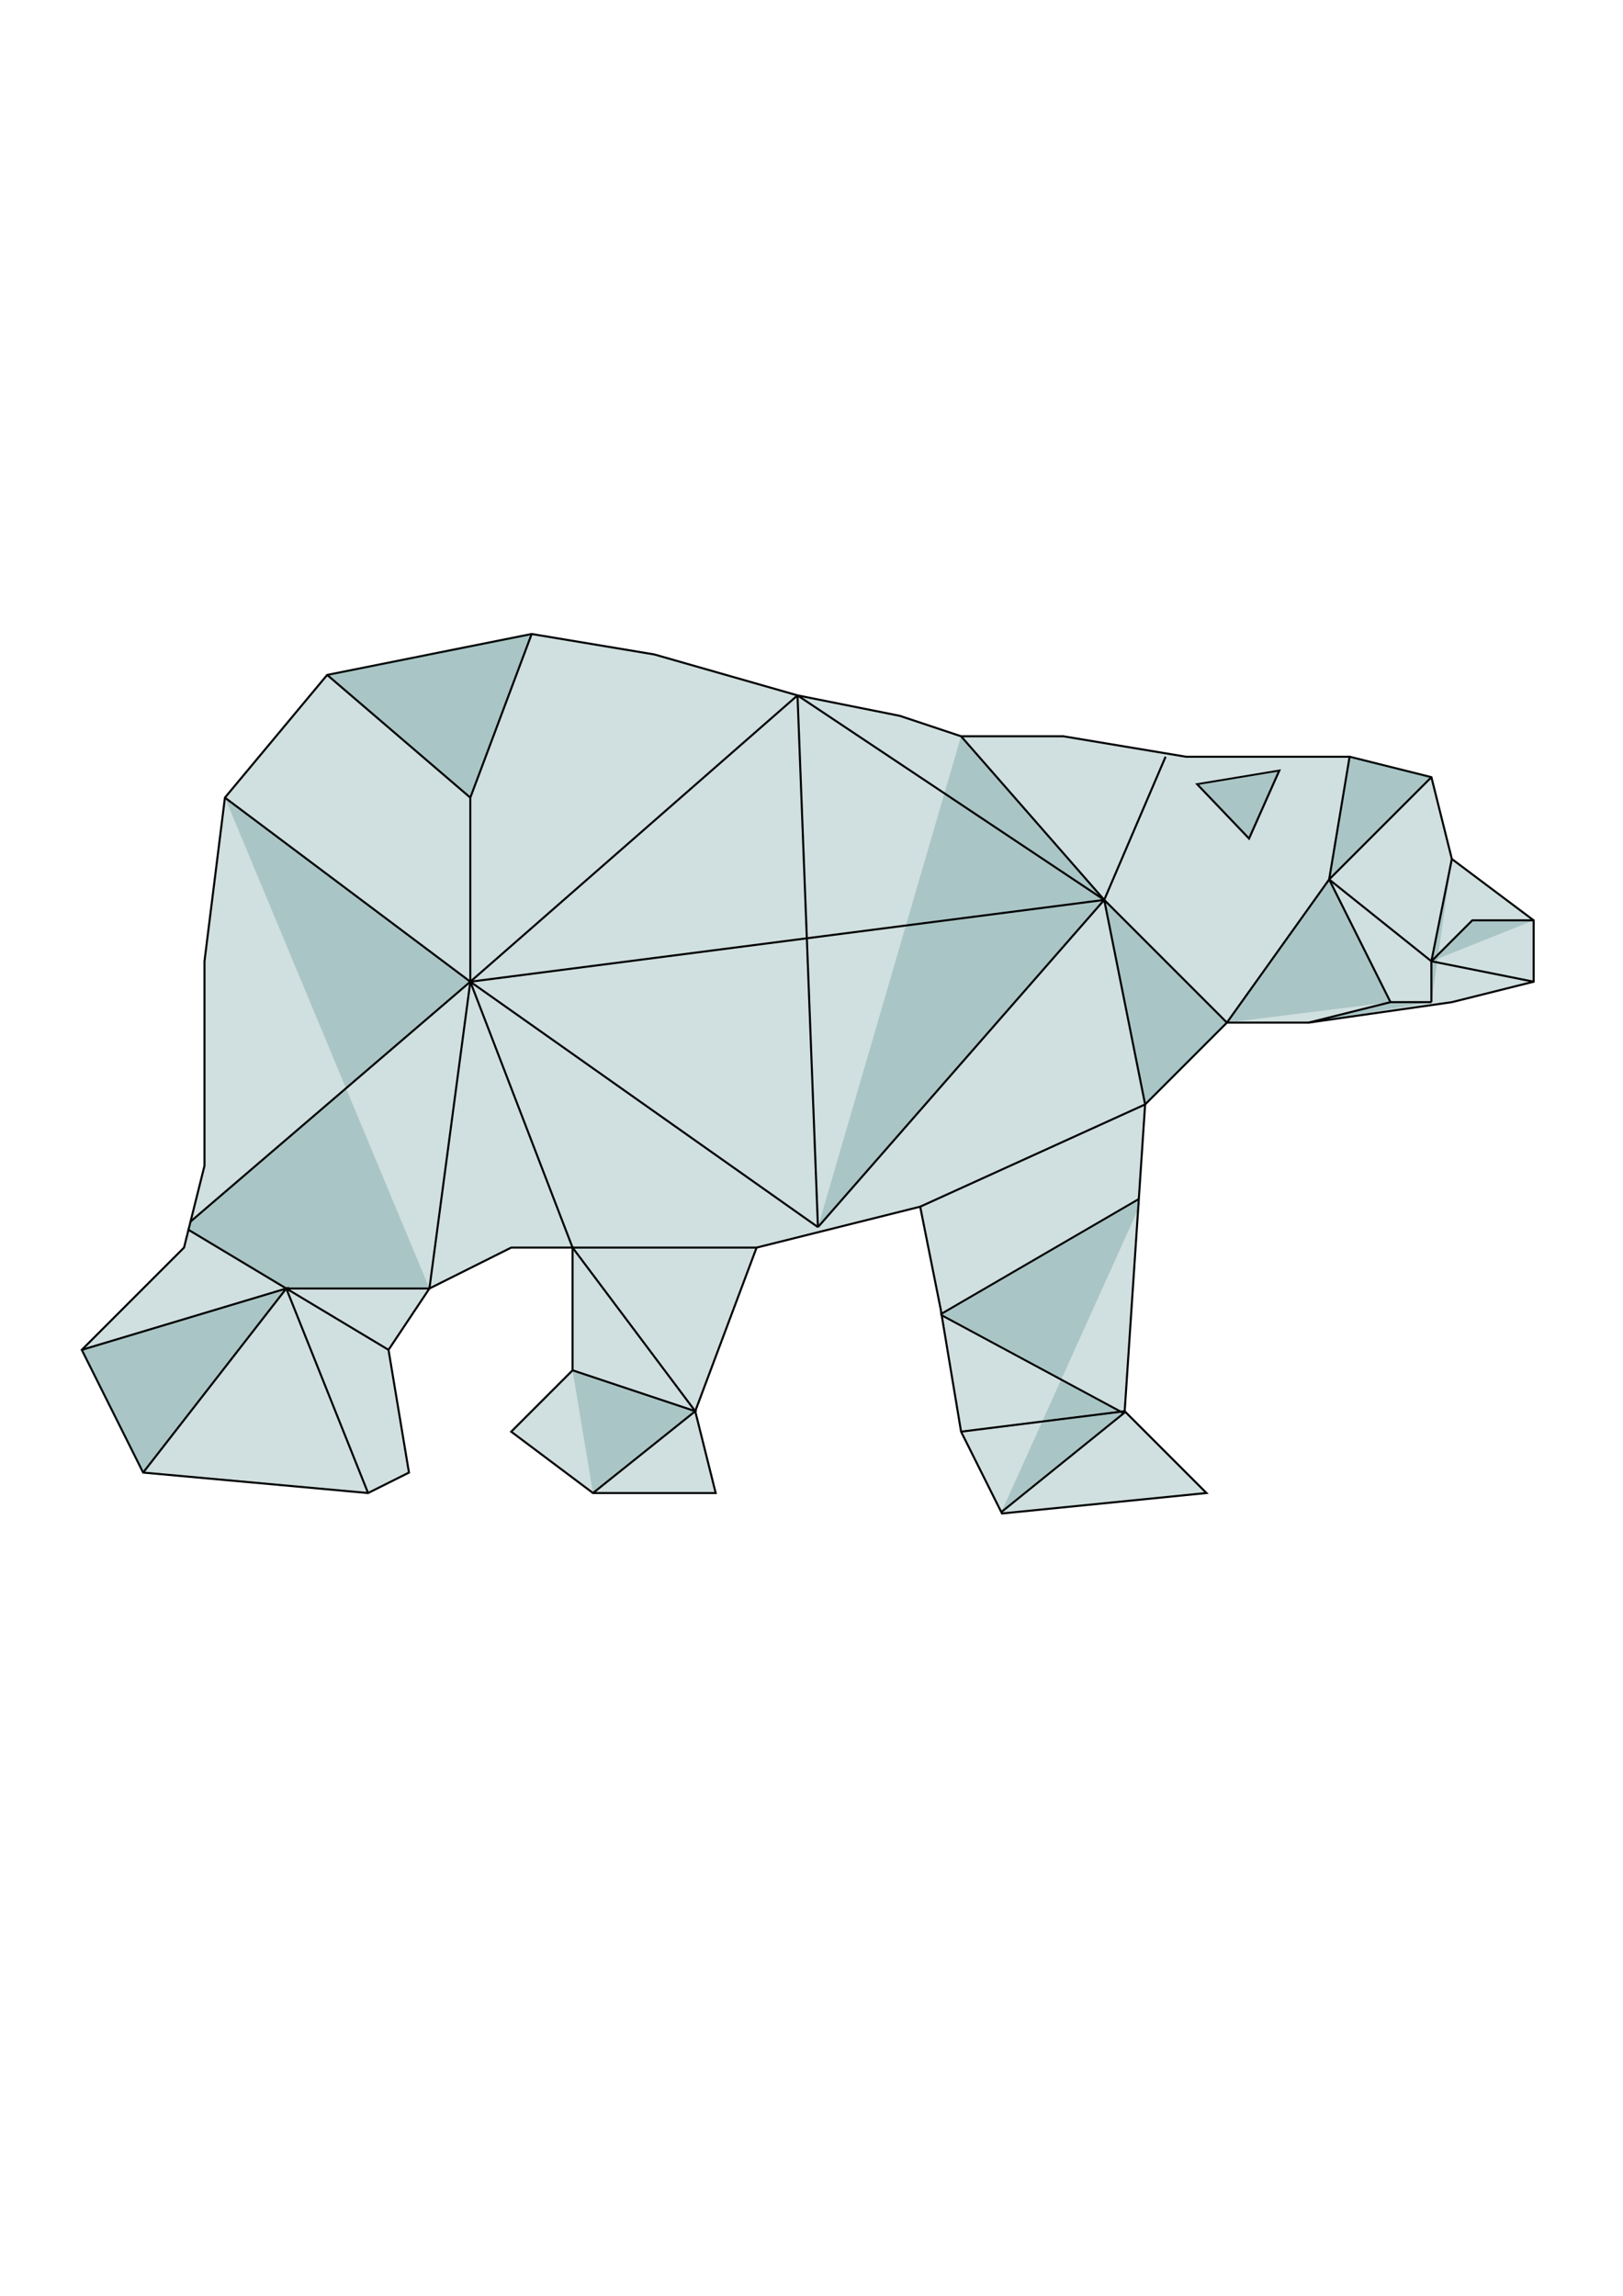 <?xml version="1.0" encoding="UTF-8" standalone="no"?>
<svg
   xmlns:dc="http://purl.org/dc/elements/1.1/"
   xmlns:cc="http://creativecommons.org/ns#"
   xmlns:rdf="http://www.w3.org/1999/02/22-rdf-syntax-ns#"
   xmlns:svg="http://www.w3.org/2000/svg"
   xmlns="http://www.w3.org/2000/svg"
   xmlns:sodipodi="http://sodipodi.sourceforge.net/DTD/sodipodi-0.dtd"
   xmlns:inkscape="http://www.inkscape.org/namespaces/inkscape"
   width="210mm"
   height="297mm"
   viewBox="0 0 210 297"
   version="1.1"
   id="svg457"
   inkscape:version="1.0 (4035a4f, 2020-05-01)"
   sodipodi:docname="eisbaer2.svg">
  <defs
     id="defs451">
    <clipPath
       clipPathUnits="userSpaceOnUse"
       id="clipPath3348">
      <path
         id="path3350"
         style="fill:#ff0000;fill-opacity:1;fill-rule:nonzero;stroke:none;stroke-width:0.265"
         d="m 119.008,142.755 v 13.47 h 29.214 v -1.909 c -0.004,0.002 -0.006,0.004 -0.01,0.006 -0.028,0.012 -0.063,0.042 -0.088,0.025 -0.072,-0.049 -0.134,-0.111 -0.194,-0.175 -0.008,0.005 -0.014,-10e-4 -0.017,-0.018 0.006,0.006 0.011,0.011 0.017,0.017 0.004,-0.002 0.007,-0.003 0.012,-0.01 0.012,-0.019 0.02,-0.041 0.027,-0.062 -0.019,-0.017 -0.036,-0.038 -0.051,-0.062 -0.007,0.047 -0.01,0.092 -0.005,0.117 -0.031,-0.033 -0.063,-0.067 -0.096,-0.098 0.018,-0.182 0.01,-0.108 0.024,-0.152 -0.053,0.023 -0.09,-0.004 -0.093,-0.136 -2.6e-4,-0.013 -7.9e-4,-0.025 -0.001,-0.037 0.003,-0.061 0.001,-0.054 0.013,-0.129 0.001,-0.01 -0.007,0.025 0.002,0.031 0.033,0.024 0.043,0.032 0.07,0.052 -1.2e-4,-0.005 0.001,-0.007 0.001,-0.012 -0.017,-0.157 -0.037,-0.309 0.071,-0.451 0.007,-0.007 0.011,-0.008 0.017,-0.011 -1e-4,-0.013 -2.6e-4,-0.025 -5.3e-4,-0.038 5.3e-4,-0.016 0.002,-0.019 0.002,-0.032 -0.006,-0.024 -0.012,-0.046 0.003,-0.048 0.006,-0.096 0.034,-0.093 0.223,-0.068 0.021,-0.047 0.047,-0.082 0.074,-0.113 v -10.155 z" />
    </clipPath>
    <clipPath
       clipPathUnits="userSpaceOnUse"
       id="clipPath3396">
      <path
         id="path3398"
         style="fill:#ff0000;fill-opacity:1;fill-rule:nonzero;stroke:none;stroke-width:0.265"
         d="m 121.444,154.668 v 15.585 c 0.104,0.02 0.209,0.117 0.257,0.311 0.014,0.058 0.031,0.115 0.043,0.174 0.01,0.045 0.017,0.09 0.023,0.135 0.029,0.011 0.059,0.021 0.087,0.036 0.006,0.003 -0.008,0.06 -0.017,0.103 0.084,0.108 0.113,0.182 0.082,0.283 2e-5,0.001 -2e-5,0.002 0,0.003 1.3e-4,0.011 -0.01,0.03 -0.017,0.047 0.008,-0.018 0.011,-0.034 0.017,-0.05 -0.007,-0.44 -0.354,0.336 -0.476,0.205 v 25.717 h 26.791 v -41.867 c -0.005,0.002 -0.013,0.004 -0.017,0.006 -5.3e-4,0.001 -0.001,0.003 -0.002,0.004 5.3e-4,0.011 -2.4e-4,0.012 5.3e-4,0.024 -0.031,0.033 -0.056,0.126 -0.093,0.1 -0.001,-7.9e-4 -8e-4,-0.002 -0.002,-0.004 -0.006,0.021 -0.017,0.046 -0.038,0.081 -0.101,0.159 -0.122,0.259 -0.43,0.129 -0.05,-0.021 -0.078,-0.056 -0.093,-0.096 -0.042,1.8e-4 -0.062,-0.01 -0.067,-0.044 -0.002,-7e-5 -0.002,-5.3e-4 -0.004,-5.3e-4 -0.014,-5.3e-4 0,-0.029 0,-0.043 v -0.04 c -0.018,-0.001 -0.016,-0.003 0,-0.006 v -0.008 c 0,-0.004 -0.004,-0.011 0,-0.011 v -0.02 c -0.015,-0.003 0,-0.032 0,-0.048 v -0.099 -0.072 c 0,-0.013 0.004,-0.022 0.005,-0.035 -0.073,-0.098 -0.255,-0.453 -0.095,-0.37 0.019,-0.045 0.044,-0.087 0.068,-0.129 z m 26.043,0.4 c 0.005,0.014 0.01,0.034 0.015,0.046 0.002,-0.013 0.003,-0.028 0.005,-0.04 -0.006,-0.002 -0.014,-0.004 -0.02,-0.006 z m 0.73,0.243 c 5.3e-4,0.017 -5.3e-4,0.024 5.3e-4,0.044 h 5.3e-4 c 2.2e-4,-8e-5 8e-4,-5.3e-4 0.001,-5.3e-4 0.004,-0.011 0.011,-0.023 0.015,-0.036 v -5.3e-4 c -0.006,-0.002 -0.011,-0.004 -0.018,-0.007 z m 0.018,0.007 c 2.6e-4,1.4e-4 5.3e-4,2.3e-4 0.001,5.3e-4 v -0.003 c -1.5e-4,7.9e-4 -7.9e-4,0.002 -0.001,0.003 z M 121.444,170.741 v 0.04 c 0.041,0.011 0.082,0.021 0.123,0.032 -0.041,-0.036 -0.083,-0.064 -0.123,-0.071 z m 0.327,0.182 c 2e-5,7.9e-4 -1e-5,0.002 0,0.003 0.012,0.015 0.02,0.025 0.03,0.038 -0.008,-0.017 -0.018,-0.031 -0.03,-0.041 z m -0.322,0.189 c -5.2e-4,3e-5 -0.004,0.009 -0.005,0.012 v 0.011 c 0.002,-0.008 0.004,-0.013 0.007,-0.022 -5.3e-4,-1.3e-4 -10e-4,-2.7e-4 -0.002,-5.3e-4 z" />
    </clipPath>
    <clipPath
       clipPathUnits="userSpaceOnUse"
       id="clipPath3430">
      <path
         id="path3432"
         style="fill:#ff0000;fill-opacity:1;fill-rule:nonzero;stroke:none;stroke-width:0.265"
         d="m 23.587,103.082 v 54.968 c 0.034,-0.018 0.068,-0.038 0.103,-0.053 0.022,-0.009 0.025,-0.007 0.035,-0.009 0.026,-0.067 0.052,-0.121 0.073,-0.13 1.6e-5,-0.019 2.3e-5,-0.038 0,-0.057 0.012,-1.8e-4 0.016,-8e-4 0.027,-0.001 0.011,-0.007 0.036,-0.009 0.056,-0.01 0.007,-0.046 0.019,-0.082 0.045,-0.081 0.045,0.002 0.089,0.012 0.132,0.026 0.038,-0.141 0.13,-0.213 0.223,-0.213 0.121,0 0.242,0.12 0.242,0.36 v 0.161 0.07 0.051 c 0,0.013 0.013,0.04 0,0.04 -0.002,7e-5 -0.002,5.3e-4 -0.004,5.3e-4 -0.003,0.025 -0.013,0.041 -0.035,0.043 -0.008,0.014 -0.021,0.034 -0.032,0.051 0.022,0.137 -0.023,0.237 -0.091,0.296 1.38e-4,0.009 0.001,0.018 0.001,0.027 -0.008,0.128 -0.005,0.094 -0.075,0.213 -3.44e-4,0.003 -0.002,0.007 -0.002,0.009 -0.011,0.069 -0.006,0.096 -0.004,0.158 6.61e-4,0.007 -0.004,0.021 -0.006,0.032 0.008,0.011 0.003,0.007 -0.001,0.005 -0.012,0.055 -0.05,0.141 -0.098,0.198 0.036,0.171 0.069,0.082 -0.227,0.345 -0.004,-10e-4 -0.017,-8e-4 -0.032,-5.3e-4 0.022,0.122 0.013,0.195 -0.117,0.08 -0.048,-0.043 -0.101,-0.08 -0.143,-0.128 -0.013,-0.015 -0.035,-0.095 -0.039,-0.133 0,0 0,-5.3e-4 0,-5.3e-4 -0.009,-0.006 -0.012,-0.01 -0.014,-0.013 -0.003,0.002 -0.013,0.004 -0.021,0.006 v 7.428 h 37.478 v -63.738 z m 0.035,56.318 c 0.024,0.015 0.072,0.038 0.15,0.081 -0.043,-0.04 -0.088,-0.076 -0.132,-0.115 -0.009,0.002 -0.017,0.006 -0.022,0.008 -0.001,0.002 0.003,0.018 0.004,0.026 z m -0.004,-0.026 v -0.002 c 0,0 -5.29e-4,0 -5.29e-4,0 1.49e-4,8e-4 5.82e-4,0.001 5.29e-4,0.002 z m -5.29e-4,-0.002 c 0,0 0,-5.3e-4 0,-5.3e-4 0.004,-0.005 0.01,-0.009 0.014,-0.015 -0.004,0.003 -0.009,0.005 -0.013,0.008 1.31e-4,0.004 -0.002,0.006 -0.004,0.009 8.21e-4,-5.3e-4 0.001,-0.001 0.002,-0.002 z m 0.49,-0.076 c -6.35e-4,7.9e-4 -0.002,0.002 -0.002,0.003 -0.003,0.012 -0.007,0.023 -0.011,0.034 -0.002,-0.003 -0.006,-0.008 -0.009,-0.011 -0.026,0.029 -0.051,0.059 -0.076,0.088 0.032,-0.011 0.053,-0.025 0.069,-0.039 0.005,-0.012 0.011,-0.024 0.015,-0.038 0.003,0.004 0.003,0.006 0.005,0.009 0.007,-0.015 0.011,-0.03 0.008,-0.046 z m -0.028,0.075 c -0.002,0.005 -0.004,0.01 -0.006,0.015 0.023,-0.011 0.033,-0.025 0.026,-0.042 -0.005,0.01 -0.01,0.019 -0.02,0.028 z" />
    </clipPath>
  </defs>
  <sodipodi:namedview
     id="base"
     pagecolor="#ffffff"
     bordercolor="#666666"
     borderopacity="1.0"
     inkscape:pageopacity="0.0"
     inkscape:pageshadow="2"
     inkscape:zoom="0.81454783"
     inkscape:cx="591.88229"
     inkscape:cy="526.33361"
     inkscape:document-units="mm"
     inkscape:current-layer="layer1"
     inkscape:document-rotation="0"
     showgrid="true"
     inkscape:window-width="1248"
     inkscape:window-height="655"
     inkscape:window-x="0"
     inkscape:window-y="23"
     inkscape:window-maximized="0">
    <inkscape:grid
       type="xygrid"
       id="grid459" />
  </sodipodi:namedview>
  <g
     inkscape:label="Ebene 1"
     inkscape:groupmode="layer"
     id="layer1">
    <path
       style="fill:#005252;stroke:#000000;stroke-width:0.265px;stroke-linecap:butt;stroke-linejoin:miter;stroke-opacity:1;opacity:1;fill-opacity:0.184"
       d="m 74.083,161.396 h -7.938 l -10.583,5.292 -5.292,7.938 2.646,15.875 -5.292,2.646 L 18.521,190.5 10.583,174.625 23.812,161.396 26.458,150.812 v -7.938 -18.521 l 2.646,-21.167 13.229,-15.875 26.458,-5.292 15.875,2.646 18.521,5.292 13.229,2.646 7.938,2.646 h 13.229 l 15.875,2.646 h 15.875 5.292 l 10.583,2.646 2.646,10.583 10.583,7.938 V 127 l -10.583,2.646 -18.521,2.646 H 158.75 l -10.583,10.583 -2.646,39.688 10.583,10.583 -26.458,2.646 -5.292,-10.583 -2.646,-15.875 -2.646,-13.229 -21.167,5.292 -7.938,21.167 2.646,10.583 h -15.875 l -10.583,-7.938 7.938,-7.938 z"
       id="path475" />
    <path
       style="fill:#005252;stroke:#000000;stroke-width:0.265px;stroke-linecap:butt;stroke-linejoin:miter;stroke-opacity:1;opacity:1;fill-opacity:0.184"
       d="M 103.188,89.958 105.833,158.75"
       id="path481" />
    <path
       style="fill:#005252;stroke:#000000;stroke-width:0.265px;stroke-linecap:butt;stroke-linejoin:miter;stroke-opacity:1;opacity:1;fill-opacity:0.184"
       d="M 60.854,127 103.188,89.958"
       id="path483" />
    <path
       style="fill:#005252;stroke:#000000;stroke-width:0.265px;stroke-linecap:butt;stroke-linejoin:miter;stroke-opacity:1;opacity:1;fill-opacity:0.184"
       d="M 29.104,103.188 60.854,127 23.812,158.75 37.042,166.688 H 55.562"
       id="path485"
       clip-path="url(#clipPath3430)" />
    <path
       style="fill:#005252;stroke:#000000;stroke-width:0.265px;stroke-linecap:butt;stroke-linejoin:miter;stroke-opacity:1;opacity:1;fill-opacity:0.184"
       d="M 10.583,174.625 37.042,166.688 18.521,190.5"
       id="path487" />
    <path
       style="fill:#005252;stroke:#000000;stroke-width:0.265px;stroke-linecap:butt;stroke-linejoin:miter;stroke-opacity:1;opacity:1;fill-opacity:0.184"
       d="m 37.042,166.688 10.583,26.458"
       id="path489" />
    <path
       style="fill:#005252;stroke:#000000;stroke-width:0.265px;stroke-linecap:butt;stroke-linejoin:miter;stroke-opacity:1;opacity:1;fill-opacity:0.184"
       d="M 50.271,174.625 37.042,166.688"
       id="path491" />
    <path
       style="fill:#005252;stroke:#000000;stroke-width:0.265px;stroke-linecap:butt;stroke-linejoin:miter;stroke-opacity:1;opacity:1;fill-opacity:0.184"
       d="M 55.562,166.688 60.854,127"
       id="path493" />
    <path
       style="fill:#005252;stroke:#000000;stroke-width:0.265px;stroke-linecap:butt;stroke-linejoin:miter;stroke-opacity:1;opacity:1;fill-opacity:0.184"
       d="M 74.083,161.396 60.854,127"
       id="path495" />
    <path
       style="fill:#005252;stroke:#000000;stroke-width:0.265px;stroke-linecap:butt;stroke-linejoin:miter;stroke-opacity:1;opacity:1;fill-opacity:0.184"
       d="M 105.833,158.75 60.854,127"
       id="path497" />
    <path
       style="fill:#005252;stroke:#000000;stroke-width:0.265px;stroke-linecap:butt;stroke-linejoin:miter;stroke-opacity:1;opacity:1;fill-opacity:0.184"
       d="m 74.083,161.396 15.875,21.167"
       id="path499" />
    <path
       style="fill:#005252;stroke:#000000;stroke-width:0.265px;stroke-linecap:butt;stroke-linejoin:miter;stroke-opacity:1;opacity:1;fill-opacity:0.184"
       d="m 76.729,193.146 13.229,-10.583 -15.875,-5.292"
       id="path501" />
    <path
       style="fill:#005252;stroke:#000000;stroke-width:0.265px;stroke-linecap:butt;stroke-linejoin:miter;stroke-opacity:1;opacity:1;fill-opacity:0.184"
       d="M 124.354,95.25 142.875,116.417 105.833,158.75"
       id="path505" />
    <path
       style="fill:#005252;stroke:#000000;stroke-width:0.265px;stroke-linecap:butt;stroke-linejoin:miter;stroke-opacity:1;opacity:1;fill-opacity:0.184"
       d="M 148.167,142.875 142.875,116.417 158.75,132.292"
       id="path507" />
    <path
       style="fill:#005252;stroke:#000000;stroke-width:0.265px;stroke-linecap:butt;stroke-linejoin:miter;stroke-opacity:1;opacity:1;fill-opacity:0.184"
       d="m 148.167,154.781 -26.458,15.875 23.812,13.229 -15.875,13.229"
       id="path509"
       clip-path="url(#clipPath3396)"
       transform="matrix(0.997,0,0,0.966,0.313,5.196)" />
    <path
       style="fill:#005252;stroke:#000000;stroke-width:0.265px;stroke-linecap:butt;stroke-linejoin:miter;stroke-opacity:1;opacity:1;fill-opacity:0.184"
       d="m 124.354,185.208 21.167,-2.646"
       id="path511" />
    <path
       style="fill:#005252;stroke:#000000;stroke-width:0.265px;stroke-linecap:butt;stroke-linejoin:miter;stroke-opacity:1;opacity:1;fill-opacity:0.184"
       d="M 185.208,100.542 171.979,113.771 174.625,97.896"
       id="path513" />
    <path
       style="fill:#005252;stroke:#000000;stroke-width:0.265px;stroke-linecap:butt;stroke-linejoin:miter;stroke-opacity:1;opacity:1;fill-opacity:0.184"
       d="m 158.75,132.292 13.229,-18.521 7.938,15.875"
       id="path515" />
    <path
       style="fill:#005252;stroke:#000000;stroke-width:0.265px;stroke-linecap:butt;stroke-linejoin:miter;stroke-opacity:1;opacity:1;fill-opacity:0.184"
       d="m 171.979,113.771 13.229,10.583"
       id="path517" />
    <path
       style="fill:#005252;stroke:#000000;stroke-width:0.265px;stroke-linecap:butt;stroke-linejoin:miter;stroke-opacity:1;opacity:1;fill-opacity:0.184"
       d="m 187.854,111.125 -2.646,13.229 v 5.292"
       id="path519" />
    <path
       style="fill:#005252;stroke:#000000;stroke-width:0.265px;stroke-linecap:butt;stroke-linejoin:miter;stroke-opacity:1;opacity:1;fill-opacity:0.184"
       d="m 169.333,132.292 10.583,-2.646 5.292,0"
       id="path521" />
    <path
       style="fill:#005252;stroke:#000000;stroke-width:0.265px;stroke-linecap:butt;stroke-linejoin:miter;stroke-opacity:1;opacity:1;fill-opacity:0.184"
       d="M 185.208,124.354 190.5,119.062 h 7.938"
       id="path523" />
    <path
       sodipodi:type="star"
       style="fill:#005252;fill-rule:evenodd;stroke:#000000;stroke-width:0.265;stroke-miterlimit:4;stroke-dasharray:none;stroke-opacity:1;opacity:1;fill-opacity:0.184"
       id="path525"
       sodipodi:sides="3"
       sodipodi:cx="161.39583"
       sodipodi:cy="105.83333"
       sodipodi:r1="5.9162631"
       sodipodi:r2="2.9581316"
       sodipodi:arg1="1.1071487"
       sodipodi:arg2="2.1543463"
       inkscape:flatsided="false"
       inkscape:rounded="0"
       inkscape:randomized="0"
       d="m 164.042,111.125 -4.276,-2.823 -4.276,-2.823 4.583,-2.291 4.583,-2.291 -0.307,5.114 z"
       inkscape:transform-center-x="1.5059253"
       inkscape:transform-center-y="3.6669702"
       transform="matrix(0.999,0.245,-0.323,0.875,33.629,-28.946)" />
    <path
       style="fill:#005252;stroke:#000000;stroke-width:0.265px;stroke-linecap:butt;stroke-linejoin:miter;stroke-opacity:1;opacity:1;fill-opacity:0.184"
       d="m 142.875,116.417 7.938,-18.521"
       id="path3302" />
    <path
       style="fill:#005252;stroke:#000000;stroke-width:0.265px;stroke-linecap:butt;stroke-linejoin:miter;stroke-opacity:1;opacity:1;fill-opacity:0.184"
       d="m 97.896,161.396 h -23.812"
       id="path3304" />
    <path
       style="fill:#005252;stroke:#000000;stroke-width:0.265px;stroke-linecap:butt;stroke-linejoin:miter;stroke-opacity:1;opacity:1;fill-opacity:0.184"
       d="m 198.438,127 -13.229,-2.646"
       id="path3306" />
    <path
       style="fill:#005252;stroke:#000000;stroke-width:0.265px;stroke-linecap:butt;stroke-linejoin:miter;stroke-opacity:1;opacity:1;fill-opacity:0.184"
       d="m 42.333,87.312 18.521,15.875 7.938,-21.167"
       id="path3310" />
    <path
       style="fill:#005252;stroke:#000000;stroke-width:0.265px;stroke-linecap:butt;stroke-linejoin:miter;stroke-opacity:1;opacity:1;fill-opacity:0.184"
       d="M 60.854,103.188 V 127"
       id="path3312" />
    <path
       style="fill:#005252;stroke:#000000;stroke-width:0.265px;stroke-linecap:butt;stroke-linejoin:miter;stroke-opacity:1;opacity:1;fill-opacity:0.184"
       d="M 142.875,116.417 103.188,89.958"
       id="path3320" />
    <path
       style="fill:#005252;stroke:#000000;stroke-width:0.265px;stroke-linecap:butt;stroke-linejoin:miter;stroke-opacity:1;opacity:1;fill-opacity:0.184"
       d="M 60.854,127 142.875,116.417"
       id="path3324" />
    <path
       style="fill:#005252;stroke:#000000;stroke-width:0.265px;stroke-linecap:butt;stroke-linejoin:miter;stroke-opacity:1;opacity:1;fill-opacity:0.184"
       d="M 148.167,142.875 119.062,156.104"
       id="path3326"
       clip-path="url(#clipPath3348)" />
  </g>
</svg>
